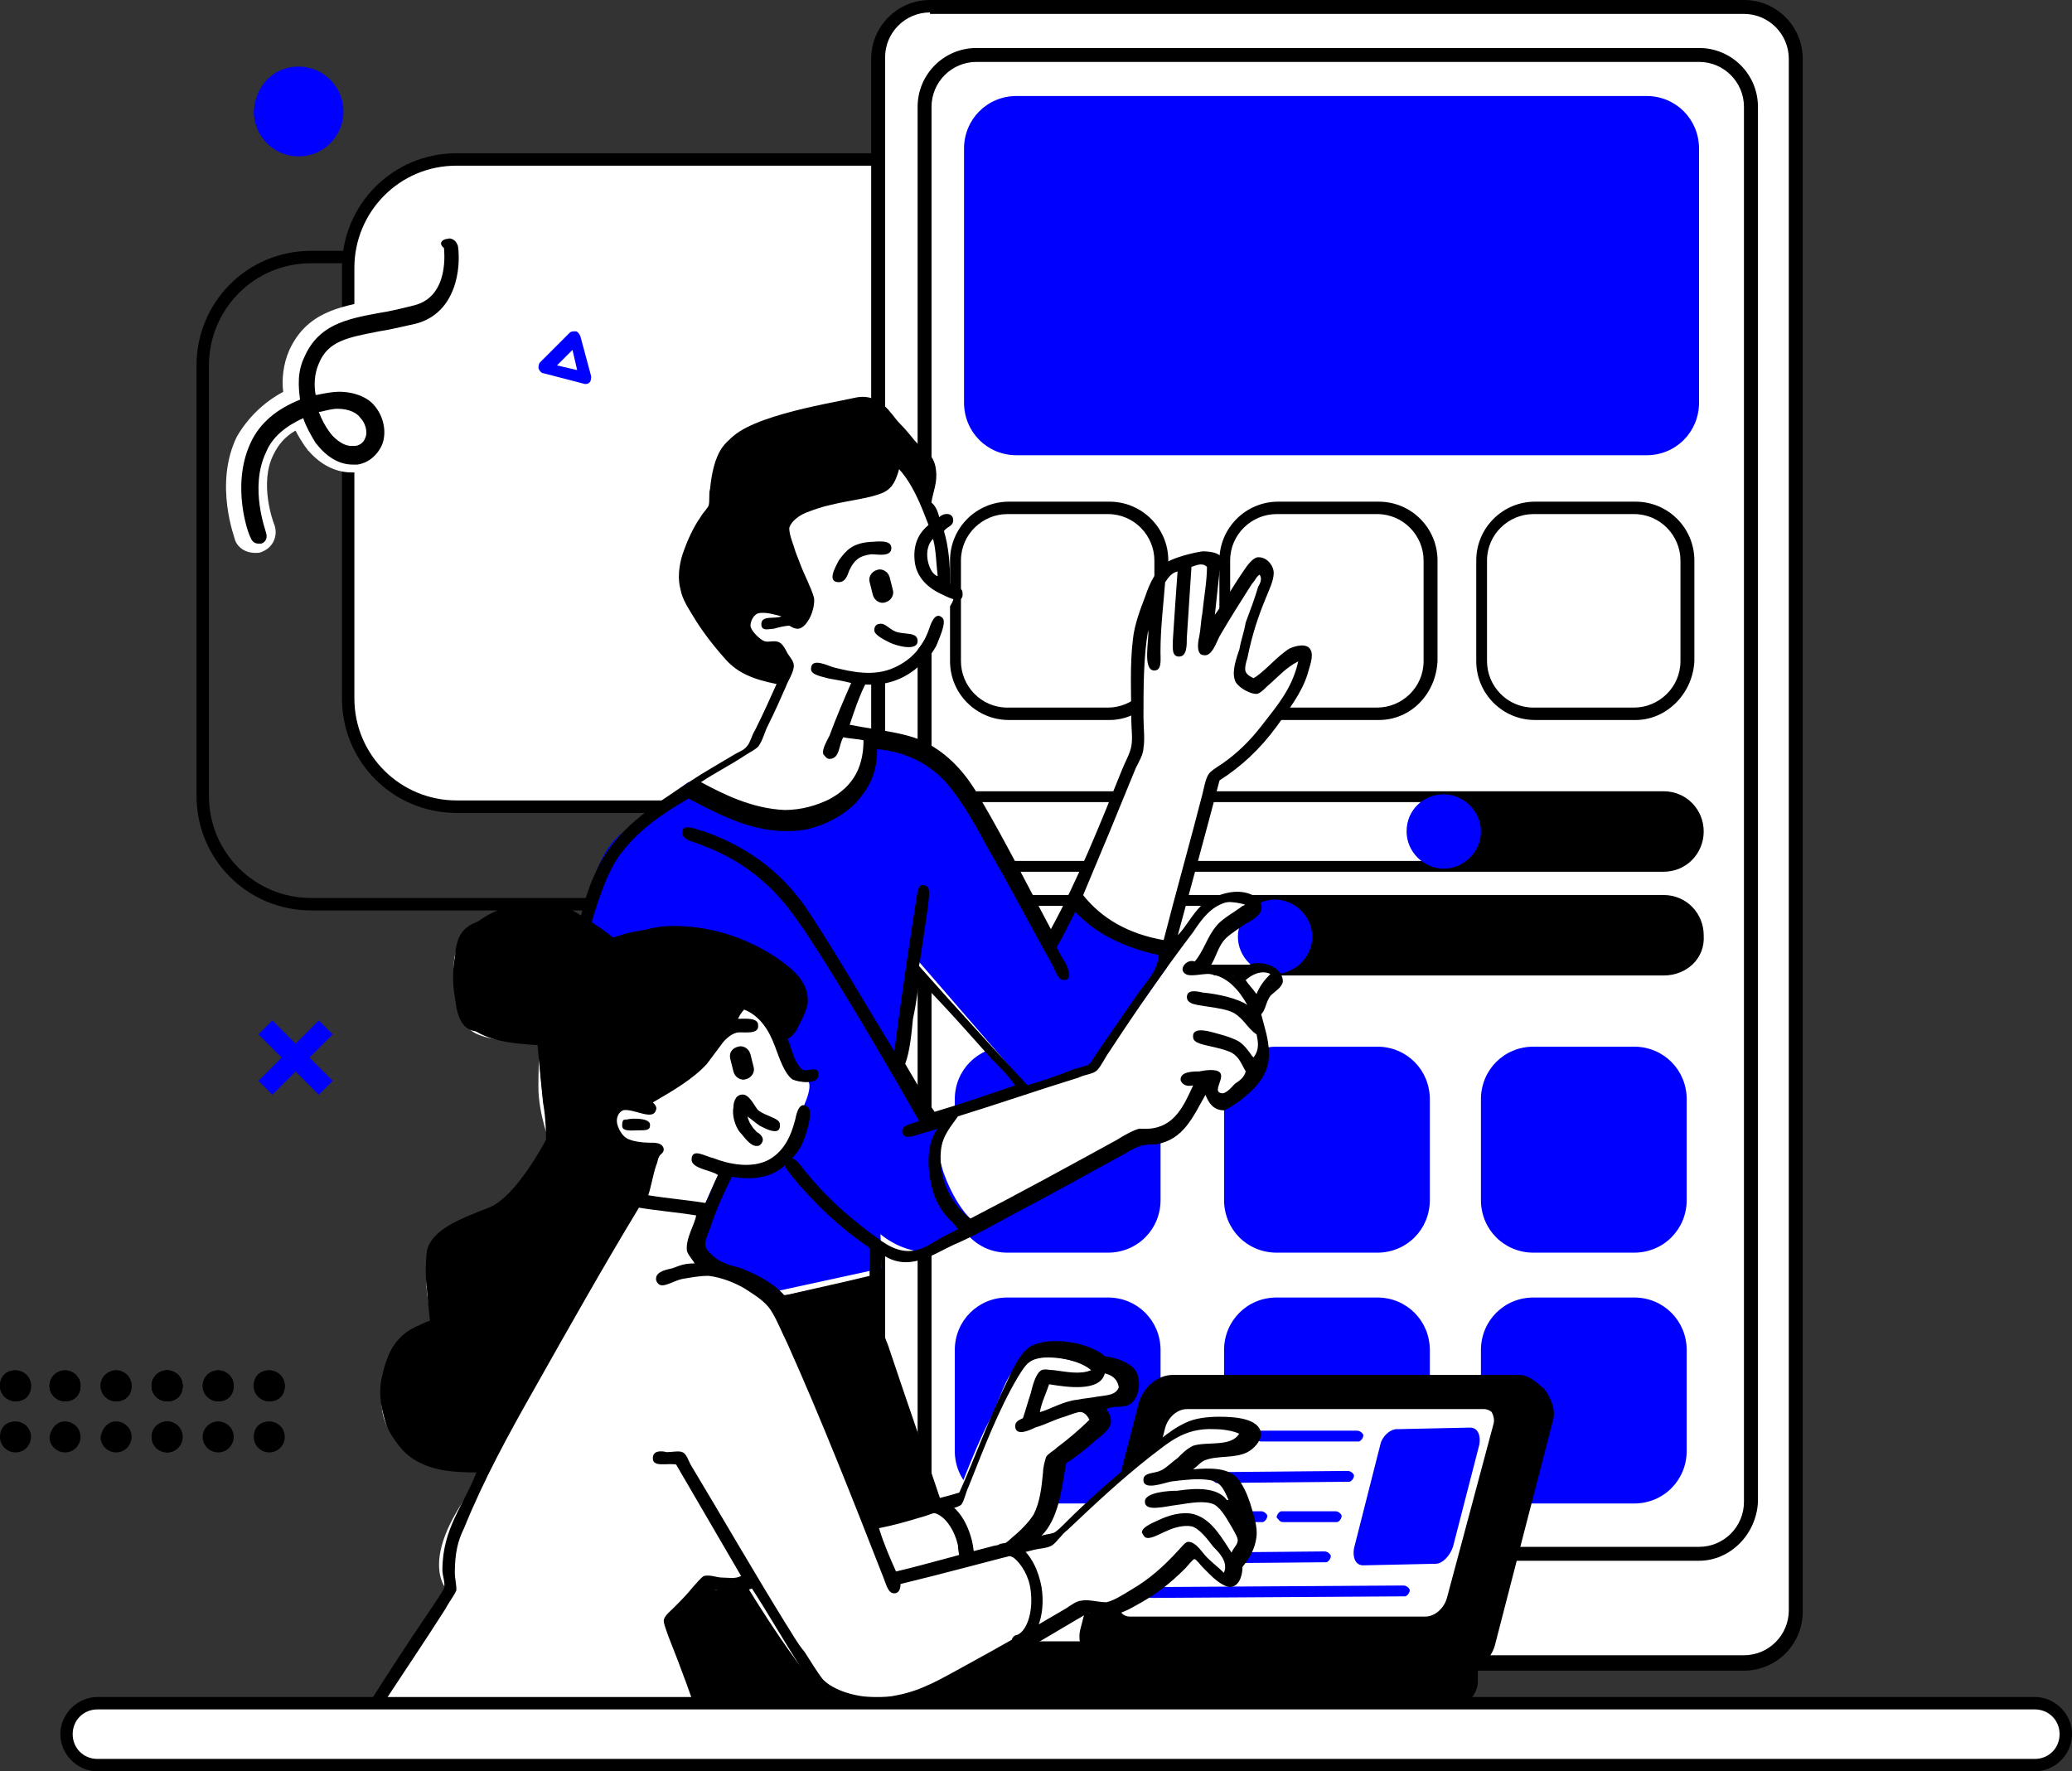 <?xml version="1.0" encoding="UTF-8"?><svg id="Camada_1" xmlns="http://www.w3.org/2000/svg" viewBox="0 0 262 224"><rect x="0" y="0" width="262" height="224" fill="#333333" stroke="none"/><defs><style>.cls-1,.cls-2{fill:#fff;}.cls-2,.cls-3,.cls-4{fill-rule:evenodd;}.cls-5{fill:#ff645a;}.cls-6,.cls-3{fill:blue;}.cls-7{fill:#ba9bc9;}</style></defs><path d="M133.25,115.13H39.33c-8.02,0-14.48-6.46-14.48-14.49V46.21c0-8.03,6.46-14.49,14.48-14.49h93.92c8.02,0,14.48,6.46,14.48,14.49v54.43c0,8.03-6.46,14.49-14.48,14.49ZM39.33,33.29c-7.24,0-12.91,5.87-12.91,12.92v54.43c0,7.25,5.87,12.92,12.91,12.92h93.92c7.24,0,12.91-5.87,12.91-12.92V46.21c0-7.24-5.87-12.92-12.91-12.92H39.33Z"/><path class="cls-4" d="M34.05,173.29c.98,0,1.96,.78,1.96,1.96s-.78,1.96-1.96,1.96c-.98,0-1.96-.78-1.96-1.96s.78-1.96,1.96-1.96Z"/><path class="cls-4" d="M27.59,173.29c.98,0,1.96,.78,1.96,1.96s-.78,1.96-1.96,1.96c-.98,0-1.96-.78-1.96-1.96s.98-1.96,1.96-1.96Z"/><path class="cls-4" d="M21.13,173.29c.98,0,1.96,.78,1.96,1.96s-.78,1.96-1.96,1.96c-.98,0-1.96-.78-1.96-1.96s.98-1.96,1.96-1.96Z"/><path class="cls-4" d="M21.13,173.29c.98,0,1.96,.78,1.96,1.96s-.78,1.96-1.96,1.96c-.98,0-1.96-.78-1.96-1.96s.98-1.96,1.96-1.96Z"/><path class="cls-4" d="M14.68,173.29c.98,0,1.96,.78,1.96,1.96s-.78,1.96-1.96,1.96c-.98,0-1.96-.78-1.96-1.96s.98-1.96,1.96-1.96Z"/><path class="cls-4" d="M8.22,173.29c.98,0,1.96,.78,1.96,1.96s-.78,1.96-1.96,1.96c-.98,0-1.96-.78-1.96-1.96s.98-1.96,1.96-1.96Z"/><path class="cls-4" d="M1.96,173.29c.98,0,1.96,.78,1.96,1.96s-.78,1.96-1.96,1.96c-.98,0-1.96-.78-1.96-1.96s.78-1.96,1.96-1.96Z"/><path class="cls-4" d="M34.05,173.29c.98,0,1.96,.78,1.96,1.96s-.78,1.96-1.96,1.96c-.98,0-1.96-.78-1.96-1.96s.78-1.96,1.96-1.96Z"/><path class="cls-4" d="M27.59,173.29c.98,0,1.96,.78,1.96,1.96s-.78,1.96-1.96,1.96c-.98,0-1.96-.78-1.96-1.96s.98-1.96,1.96-1.96Z"/><path class="cls-4" d="M21.13,173.29c.98,0,1.96,.78,1.96,1.96s-.78,1.96-1.96,1.96c-.98,0-1.96-.78-1.96-1.96s.98-1.96,1.96-1.96Z"/><path class="cls-4" d="M21.13,173.29c.98,0,1.96,.78,1.96,1.96s-.78,1.96-1.96,1.96c-.98,0-1.96-.78-1.96-1.96s.98-1.96,1.96-1.96Z"/><path class="cls-4" d="M14.68,173.29c.98,0,1.96,.78,1.96,1.96s-.78,1.96-1.96,1.96c-.98,0-1.96-.78-1.96-1.96s.98-1.96,1.96-1.96Z"/><path class="cls-4" d="M8.22,173.29c.98,0,1.96,.78,1.96,1.96s-.78,1.96-1.96,1.96c-.98,0-1.96-.78-1.96-1.96s.98-1.96,1.96-1.96Z"/><path class="cls-4" d="M1.96,173.29c.98,0,1.96,.78,1.96,1.96s-.78,1.96-1.96,1.96c-.98,0-1.96-.78-1.96-1.96s.78-1.96,1.96-1.96Z"/><path class="cls-4" d="M34.05,179.75c.98,0,1.96,.78,1.96,1.96,0,.98-.78,1.96-1.96,1.96-.98,0-1.96-.78-1.96-1.96s.78-1.96,1.96-1.96Z"/><path class="cls-4" d="M27.59,179.75c.98,0,1.96,.78,1.96,1.96,0,.98-.78,1.96-1.96,1.96-.98,0-1.96-.78-1.96-1.96s.98-1.96,1.96-1.96Z"/><path class="cls-4" d="M21.13,179.75c.98,0,1.96,.78,1.96,1.96,0,.98-.78,1.96-1.96,1.96-.98,0-1.96-.78-1.96-1.96s.98-1.96,1.96-1.96Z"/><path class="cls-4" d="M21.13,179.75c.98,0,1.96,.78,1.96,1.96,0,.98-.78,1.96-1.96,1.96-.98,0-1.96-.78-1.96-1.96s.98-1.96,1.96-1.96Z"/><path class="cls-4" d="M14.68,179.75c.98,0,1.96,.78,1.96,1.96,0,.98-.78,1.96-1.96,1.96-.98,0-1.96-.78-1.96-1.96,.2-1.17,.98-1.96,1.96-1.96Z"/><path class="cls-4" d="M8.22,179.75c.98,0,1.96,.78,1.96,1.96,0,.98-.78,1.96-1.96,1.96-.98,0-1.96-.78-1.96-1.96,.2-1.17,.98-1.96,1.96-1.96Z"/><path class="cls-4" d="M1.96,179.75c.98,0,1.96,.78,1.96,1.96,0,.98-.78,1.96-1.96,1.96-.98,0-1.96-.78-1.96-1.96s.78-1.96,1.96-1.96Z"/><path class="cls-2" d="M57.72,20.17h93.92c7.63,0,13.7,6.07,13.7,13.71v54.43c0,7.64-6.07,13.71-13.7,13.71H57.72c-7.63,0-13.7-6.07-13.7-13.71V33.87c0-7.64,6.07-13.71,13.7-13.71Z"/><path d="M151.64,102.8H57.72c-8.02,0-14.48-6.46-14.48-14.49V33.87c0-8.03,6.46-14.49,14.48-14.49h93.92c8.02,0,14.48,6.46,14.48,14.49v54.43c0,8.03-6.65,14.49-14.48,14.49ZM57.72,20.95c-7.24,0-12.91,5.87-12.91,12.92v54.43c0,7.24,5.87,12.92,12.91,12.92h93.92c7.24,0,12.91-5.87,12.91-12.92V33.87c0-7.24-5.87-12.92-12.91-12.92H57.72Z"/><path class="cls-2" d="M117.6,.78h102.92c3.72,0,6.65,2.94,6.65,6.66V203.83c0,3.72-2.94,6.66-6.65,6.66H117.6c-3.72,0-6.65-2.94-6.65-6.66V7.44c0-3.72,2.93-6.66,6.65-6.66Z"/><path d="M220.52,211.27H117.6c-4.11,0-7.44-3.33-7.44-7.44V7.44C110.16,3.33,113.49,0,117.6,0h102.92C224.63,0,227.95,3.33,227.95,7.44V203.83c0,4.11-3.33,7.44-7.44,7.44ZM117.6,1.57c-3.13,0-5.68,2.55-5.68,5.68V203.64c0,3.13,2.54,5.68,5.68,5.68h102.92c3.13,0,5.67-2.55,5.67-5.68V7.44c0-3.13-2.54-5.68-5.67-5.68H117.6v-.2Z"/><path class="cls-2" d="M123.47,7.05h91.38c3.72,0,6.65,2.94,6.65,6.66V189.93c0,3.72-2.93,6.66-6.65,6.66H123.47c-3.72,0-6.65-2.94-6.65-6.66V13.51c0-3.52,2.93-6.46,6.65-6.46Z"/><path d="M214.84,197.37H123.47c-4.11,0-7.44-3.33-7.44-7.44V13.51c0-4.11,3.33-7.44,7.44-7.44h91.38c4.11,0,7.44,3.33,7.44,7.44V189.93c-.2,4.11-3.52,7.44-7.44,7.44ZM123.47,7.83c-3.13,0-5.68,2.55-5.68,5.68V189.93c0,3.13,2.54,5.68,5.68,5.68h91.38c3.13,0,5.67-2.55,5.67-5.68V13.51c0-3.13-2.54-5.68-5.67-5.68H123.47Z"/><path class="cls-3" d="M128.55,12.14h79.64c3.72,0,6.65,2.94,6.65,6.66V50.91c0,3.72-2.93,6.66-6.65,6.66h-79.64c-3.72,0-6.65-2.94-6.65-6.66V18.8c0-3.72,2.93-6.66,6.65-6.66Z"/><path d="M206.82,91.05h-12.72c-4.11,0-7.43-3.33-7.43-7.44v-12.73c0-4.11,3.33-7.44,7.43-7.44h12.72c4.11,0,7.43,3.33,7.43,7.44v12.73c-.2,4.11-3.52,7.44-7.43,7.44Zm-12.92-26.04c-3.13,0-5.87,2.55-5.87,5.87v12.73c0,3.13,2.54,5.87,5.87,5.87h12.72c3.13,0,5.87-2.55,5.87-5.87v-12.73c0-3.13-2.54-5.87-5.87-5.87h-12.72Z"/><path d="M174.34,91.05h-12.72c-4.11,0-7.43-3.33-7.43-7.44v-12.73c0-4.11,3.33-7.44,7.43-7.44h12.72c4.11,0,7.43,3.33,7.43,7.44v12.73c-.2,4.11-3.33,7.44-7.43,7.44Zm-12.92-26.04c-3.13,0-5.87,2.55-5.87,5.87v12.73c0,3.13,2.54,5.87,5.87,5.87h12.72c3.13,0,5.87-2.55,5.87-5.87v-12.73c0-3.13-2.54-5.87-5.87-5.87h-12.72Z"/><path d="M140.29,91.05h-12.72c-4.11,0-7.44-3.33-7.44-7.44v-12.73c0-4.11,3.33-7.44,7.44-7.44h12.72c4.11,0,7.44,3.33,7.44,7.44v12.73c-.2,4.11-3.52,7.44-7.44,7.44Zm-12.91-26.04c-3.13,0-5.87,2.55-5.87,5.87v12.73c0,3.13,2.54,5.87,5.87,5.87h12.72c3.13,0,5.87-2.55,5.87-5.87v-12.73c0-3.13-2.54-5.87-5.87-5.87h-12.72Z"/><path class="cls-3" d="M193.91,132.36h12.72c3.72,0,6.65,2.94,6.65,6.66v12.73c0,3.72-2.94,6.66-6.65,6.66h-12.72c-3.72,0-6.65-2.94-6.65-6.66v-12.73c0-3.72,2.93-6.66,6.65-6.66Z"/><path class="cls-3" d="M161.43,132.36h12.72c3.72,0,6.65,2.94,6.65,6.66v12.73c0,3.72-2.93,6.66-6.65,6.66h-12.72c-3.72,0-6.65-2.94-6.65-6.66v-12.73c0-3.72,2.93-6.66,6.65-6.66Z"/><path class="cls-3" d="M127.38,132.36h12.72c3.72,0,6.65,2.94,6.65,6.66v12.73c0,3.72-2.94,6.66-6.65,6.66h-12.72c-3.72,0-6.65-2.94-6.65-6.66v-12.73c0-3.72,2.94-6.66,6.65-6.66Z"/><path class="cls-3" d="M193.91,164.08h12.72c3.72,0,6.65,2.94,6.65,6.66v12.73c0,3.72-2.94,6.66-6.65,6.66h-12.72c-3.72,0-6.65-2.94-6.65-6.66v-12.73c0-3.72,2.93-6.66,6.65-6.66Z"/><path class="cls-3" d="M161.43,164.08h12.72c3.72,0,6.65,2.94,6.65,6.66v12.73c0,3.72-2.93,6.66-6.65,6.66h-12.72c-3.72,0-6.65-2.94-6.65-6.66v-12.73c0-3.72,2.93-6.66,6.65-6.66Z"/><path class="cls-3" d="M127.38,164.08h12.72c3.72,0,6.65,2.94,6.65,6.66v12.73c0,3.72-2.94,6.66-6.65,6.66h-12.72c-3.72,0-6.65-2.94-6.65-6.66v-12.73c0-3.72,2.94-6.66,6.65-6.66Z"/><path d="M210.34,123.36H123.66c-2.94,0-5.09-2.35-5.09-5.09,0-2.94,2.35-5.09,5.09-5.09h86.68c2.94,0,5.09,2.35,5.09,5.09,.2,2.94-2.15,5.09-5.09,5.09Zm-86.68-8.81c-1.96,0-3.72,1.57-3.72,3.72,0,1.96,1.57,3.72,3.72,3.72h86.68c1.96,0,3.72-1.57,3.72-3.72,0-1.96-1.57-3.72-3.72-3.72H123.66Z"/><path class="cls-4" d="M165.54,113.96h45c2.35,0,4.3,1.96,4.3,4.31s-1.96,4.31-4.3,4.31h-45c-2.35,0-4.3-1.96-4.3-4.31-.2-2.35,1.76-4.31,4.3-4.31Z"/><path class="cls-3" d="M161.23,113.76c2.54,0,4.7,2.15,4.7,4.7s-2.15,4.7-4.7,4.7-4.7-2.15-4.7-4.7,2.15-4.7,4.7-4.7Z"/><path d="M210.34,110.24H123.66c-2.94,0-5.09-2.35-5.09-5.09s2.35-5.09,5.09-5.09h86.68c2.94,0,5.09,2.35,5.09,5.09s-2.15,5.09-5.09,5.09Zm-86.68-8.81c-1.96,0-3.72,1.57-3.72,3.72,0,1.96,1.57,3.72,3.72,3.72h86.68c1.96,0,3.72-1.57,3.72-3.72,0-1.96-1.57-3.72-3.72-3.72H123.66Z"/><path class="cls-4" d="M184.91,100.64h25.63c2.35,0,4.3,1.96,4.3,4.31s-1.96,4.31-4.3,4.31h-25.63c-2.35,0-4.3-1.96-4.3-4.31-.2-2.35,1.76-4.31,4.3-4.31Z"/><path class="cls-3" d="M182.56,100.45c2.54,0,4.7,2.15,4.7,4.7s-2.15,4.7-4.7,4.7-4.7-2.15-4.7-4.7c0-2.74,2.15-4.7,4.7-4.7Z"/><path class="cls-2" d="M157.32,95.36c1.96-1.57,5.09-5.87,5.68-7.24,.78-1.37,1.96-3.52,1.57-5.09-.59-1.57-5.09,3.13-5.67,3.52-.39,.39-2.35-1.17-2.35-1.17,0,0,2.74-9.99,3.33-11.55,.59-1.57-.2-2.94-.98-2.94-.78-.2-6.07,10.18-6.07,10.18,0,0,.78-9.2,.98-10.18,0-.98-3.72-.59-6.26,1.17-2.54,1.76-3.72,7.44-3.72,11.36s-.19,10.57-.19,10.57l-10.76,24.67s-7.24-12.53-11.94-19.58c-4.7-7.05-14.67-7.05-14.67-7.05l1.96-5.87s1.76-.2,4.3-.78c2.54-.78,5.87-6.85,5.87-6.85,0,0,1.96-1.76,2.15-2.74,.19-.98-1.37-1.17-1.37-1.17,0,0,.59-.59,0-4.11-.59-3.52-2.35-7.83-2.35-7.83,0,0,.59-4.5,.2-5.29-.39-.78-2.35-2.55-5.28-5.29-2.93-2.55-13.31,.59-17.61,1.96-4.11,1.57-4.11,9.59-4.11,9.59,0,0-3.13,3.33-3.52,7.83-.59,4.5,2.74,8.81,6.07,11.16,3.33,2.35,5.48,2.35,5.48,2.35l1.37,.78-4.3,8.22s-10.76,7.25-16.04,11.36c-5.28,4.11-5.28,13.9-5.28,13.9,0,0-1.96,88.5-2.15,99.08v.98l54.79-1.37-15.85-51.1v-9.4s1.76,.78,2.54,.98c.78,.19,4.11-.39,6.85-1.57,2.74-1.18,23.48-12.92,23.48-12.92,0,0,0,.2,3.13-.78,3.13-.98,4.7-5.68,4.7-5.68l1.76,.19s0,.98,1.17,1.57c1.17,.59,2.54,0,4.7-3.72,2.15-3.72,0-7.44,0-7.44,0,0,1.96-3.33,2.35-4.11,.39-.78-.2-.78-1.57-1.18-1.17-.39-4.11,1.57-4.11,1.57,0,0-.2,.19-.98-.39-.78-.59-2.74-1.37-2.74-1.37,0,0,1.57-2.94,2.15-3.92,.59-.98,4.31-2.94,4.31-3.52,.19-.59-2.15-1.37-4.5-.98-2.35,.39-7.24,8.61-7.24,8.61l6.85-24.28c.39-.39,1.96-1.57,3.91-3.13Zm-39.72,45.82l-3.91-6.66,2.15-11.94,13.11,14.69-11.35,3.92Z"/><path class="cls-4" d="M98.42,76.56s2.54,3.33,3.13,2.15c.59-1.17,1.56-2.35,.78-4.11-.78-1.76-4.7-8.03-2.15-9.79,2.54-1.76,5.48-2.15,8.22-2.74,2.54-.59,4.11,.2,4.7-1.57,.59-1.76-.19-3.33,.78-2.15,.78,.98,2.54,3.52,2.54,3.52,0,0,2.35-2.35,.59-4.5-1.76-2.15-2.35-2.94-3.33-3.92-.98-.98-2.35-3.92-5.67-3.13-3.52,.78-14.87,2.55-16.24,6.07-1.17,3.52-1.17,6.85-1.17,6.85,0,0-5.48,5.29-3.52,9.79,1.96,4.5,5.67,9.79,7.83,10.77,2.15,.98,4.7,1.57,4.7,1.57l-.39-2.15-.98-1.17s-3.13-.39-3.91-2.35c-.78-2.15-.39-3.13,.78-3.13,.78-.2,3.33,0,3.33,0Z"/><path class="cls-4" d="M95.29,164.67l14.68-3.13,.39,4.7,17.61,52.67-55.96-3.13,23.28-51.1Z"/><path class="cls-3" d="M113.88,134.52l3.91,6.27,3.33-.39s-3.72,2.54-1.76,8.03c1.96,5.29,4.5,6.66,4.5,6.66,0,0-5.09,3.52-7.83,3.13-2.74-.39-4.7-2.15-4.7-2.15l.2,4.31-36,7.83s-3.91-42.88-1.57-53.26c2.54-10.38,5.28-9.4,7.24-11.36s5.87-4.7,5.87-4.7c0,0,5.48,3.53,10.37,4.31,5.09,.78,11.15-1.76,12.13-4.9,.98-3.13,1.57-5.09,1.57-5.09,0,0,6.26-.78,10.17,5.48,3.72,6.27,12.13,20.56,12.13,20.56l2.93-5.68s2.74,2.74,6.26,4.5,5.48,1.76,5.48,1.76l-.59,2.55-9,12.73-8.61,2.35-13.89-16.05-2.15,13.12Z"/><path class="cls-4" d="M118.77,65.4c.59-.59,1.76-.59,1.76,.39,0,.78-.78,.78-1.17,1.37,.59,1.96,.78,4.11,.78,6.66,.59,.39,1.57,.39,1.57,1.17,.19,1.57-1.76,.59-2.54,.2-1.76-.78-3.33-2.15-3.52-4.31-.2-2.15,.59-3.52,1.76-4.5-.98-2.55-1.96-5.09-3.72-7.05-.39,1.37-.78,2.35-1.96,2.94-1.76,.78-4.31,.98-6.65,1.57-.98,.2-2.15,.59-3.13,.98-.98,.39-1.96,1.17-2.15,1.96,0,.78,.39,1.76,.59,2.35,.2,.78,.59,1.57,.78,2.15,.59,1.57,1.37,2.94,1.76,4.31,.19,1.37-.78,3.72-1.96,3.92-.59,0-.78-.2-1.17-.39-.39,0-1.37,.2-1.96,.39-.59,0-1.57,.39-1.57-.59,0-1.17,1.76-.59,2.54-.98-.78-.2-1.96-.59-2.93-.39-.59,.2-.98,.98-.98,1.57s1.17,1.76,1.76,1.96c.59,.2,1.37-.2,1.96,.2,.39,.2,.78,.98,.98,1.37,.39,.59,.78,.98,.78,1.57,0,.78-.78,1.96-.98,2.55-.78,1.76-1.37,3.13-2.35,5.09-.39,.78-.59,1.76-1.17,2.55-.39,.39-1.17,.78-1.76,1.17-1.76,1.17-3.72,2.15-5.48,3.33,2.93,1.57,6.46,3.33,10.57,3.52,2.15,0,4.11-.59,5.67-1.37,2.54-1.37,4.31-3.52,4.31-7.44-.78-.2-1.76-.2-2.54-.39-.59,.78-.39,2.74-1.76,2.74-.39,0-.59-.39-.78-.59-.2-.59,.39-1.57,.78-2.35,.78-2.15,1.96-4.9,2.74-6.66-.78-.2-1.76-.39-2.93-.59-.59-.2-2.15-.39-2.15-1.17,0-1.57,2.15-.39,2.93-.2,2.35,.59,5.09,1.17,7.63,0,2.15-.98,3.52-2.55,4.31-4.7,.2-.59,.78-2.55,1.76-1.57,.59,.59-.59,2.94-.78,3.52-.78,1.37-1.37,1.96-2.15,2.55-1.56,1.37-3.72,2.55-6.85,2.35-.78,1.57-1.37,3.33-1.96,5.09,3.91,.78,7.63,.98,10.18,2.55,2.74,1.57,4.7,3.92,6.26,6.66,3.13,5.29,6.07,11.16,9,16.64,3.33-6.07,6.26-13.32,9-20.17,.39-.98,.98-1.96,1.17-2.94,.2-.98,0-2.35,0-3.33,0-3.13-.2-6.85,.2-10.18,.2-1.96,.98-3.92,1.57-5.48,.59-1.76,1.37-3.33,2.74-4.31,.98-.59,3.13-1.17,4.5-1.37,.98,0,2.15,.2,2.35,.78,.2,.39,0,1.17-.2,1.76-.2,1.76-.39,3.72-.59,5.48,1.17-1.57,2.35-3.72,3.72-5.68,.39-.59,.98-1.37,1.57-1.57,1.17-.2,2.15,.98,2.15,1.96s-.59,2.15-.98,3.13c-.98,2.35-1.76,4.7-2.35,7.64-.2,.59-.39,1.37-.2,1.76,.2,.39,.59,.59,.98,.78,1.37-.78,2.93-2.74,4.5-3.72,.78-.39,2.35-.78,2.74,.2,.39,.78-.2,2.15-.39,2.94-.78,2.55-2.54,4.7-3.91,6.66-2.15,2.94-4.5,5.09-7.24,6.85-1.76,6.66-3.52,13.12-5.28,19.58,.98-.98,1.76-2.55,2.93-3.72,1.57-1.37,4.7-2.54,6.85-1.17,.39,.19,.98,.98,.78,1.57,0,.78-1.37,1.57-2.15,1.96-.78,.59-1.76,1.18-2.35,1.76-.98,.98-1.17,2.35-1.96,3.53,1.17,.2,1.96,.59,2.93,1.18,.98-.59,1.76-1.76,3.33-1.57,1.17,0,2.93,.78,2.93,2.35-.2,.78-.98,1.18-1.57,1.76-.59,.78-.59,1.76-1.17,2.35,.39,1.57,.98,3.13,.98,5.09,0,2.74-1.96,4.5-3.72,5.87-.59,.39-1.37,.98-1.96,1.18-1.37,0-1.96-.98-2.35-1.96-1.57,2.74-2.74,5.68-6.26,6.26-.59,0-1.17,0-1.96,.2-.59,.2-1.37,.59-1.96,.98-4.7,2.55-9.2,5.09-13.7,7.44-2.54,1.37-5.28,2.94-8.02,4.11-2.54,1.17-5.67,3.52-9,1.17-.2,2.15,0,4.31-.2,6.46,0,.78-.19,1.37,0,2.15,.2,.98,.59,1.96,.98,2.94,2.35,7.05,4.7,13.71,7.04,20.75-.59,0-1.17,.59-1.57,.59-2.35-7.05-4.7-13.9-7.04-20.95-.39-.98-.78-1.96-.98-2.94-.2-1.57,.2-3.13,.2-4.5-3.13,.59-6.65,1.37-9.98,2.15-.78,.2-2.94,.98-2.94-.2s1.76-1.18,2.74-1.37c3.33-.78,7.04-1.57,10.18-2.35v-3.53c-3.72-2.54-6.85-5.48-9.78-9.01-.39-.59-.98-1.18-.98-1.57s.39-.78,.78-.78c.59,0,1.17,.78,1.76,1.57,2.54,3.13,4.89,5.29,8.22,7.83,1.37,.98,2.93,2.35,4.89,2.35,1.37,0,2.35-.59,3.33-1.18,.98-.59,1.76-.98,2.94-1.57-.2-.39-.59-.78-.98-1.17-1.17-1.18-1.96-2.55-2.35-4.31-.59-2.54-.59-5.48,.78-7.24-.59,.2-1.17,.39-1.96,.59-.78,.2-2.35,.98-2.54-.2,0-.98,1.37-.98,2.15-1.37-3.91-6.85-8.02-13.9-12.33-20.75-2.15-3.33-4.3-6.85-7.24-9.4-2.15-1.96-4.7-3.52-7.83-4.7-.78-.39-2.54-.59-2.54-1.57,0-1.37,1.76-.39,2.74-.2,6.07,2.15,10.37,5.68,13.5,10.57,3.72,5.68,7.04,11.55,10.57,17.23,.78-6.07,1.76-12.73,2.74-18.99,.19-.98,.19-2.35,1.17-1.96,.78,.2,.39,1.57,.39,2.35-.39,2.54-.78,5.48-1.17,7.83,4.5,5.09,9,9.99,13.7,15.08,1.96-.59,3.72-1.18,5.67-1.96,.59-.2,1.37-.39,1.96-.59,.39-.2,.78-.98,1.17-1.57,1.76-2.55,3.52-5.09,5.28-7.64,1.17-1.57,2.35-2.74,2.54-4.7-4.5-.98-8.02-2.74-10.57-5.48-.78,1.57-1.57,3.13-2.35,4.5,.2,.39,.59,1.18,.98,1.76,.39,.59,1.17,2.55-.2,2.35-.59,0-.98-1.18-1.37-1.96-2.74-4.89-5.48-10.18-8.22-14.88-1.56-2.94-3.13-5.68-5.09-8.03-2.15-2.35-4.89-3.92-8.81-4.31,0,3.33-1.17,5.09-2.74,6.85-1.57,1.57-3.72,2.74-6.26,3.33-6.07,.98-10.96-1.96-14.87-3.92-3.33,1.96-6.26,3.92-8.61,7.05-1.57,2.15-2.54,5.09-3.52,8.22-.2,1.18-.39,2.74-1.17,2.74s-.98-.78-.59-1.96c.59-2.35,1.17-4.7,2.15-6.66,2.35-5.48,7.24-8.42,11.94-11.55,1.76-1.17,3.52-2.15,5.48-3.33,.59-.39,1.37-.59,1.76-1.17,.39-.39,.59-1.37,.98-1.96,.98-1.96,1.96-4.11,2.74-5.87-2.94-.59-4.89-1.37-6.46-3.13-1.57-1.76-2.93-3.52-4.11-5.48-.59-.98-1.37-2.15-1.57-3.33-.39-1.37-.2-2.94,.2-4.31,.59-1.76,1.37-3.52,2.35-4.9,.2-.39,.78-.98,.98-1.37,.2-.59,0-1.57,.2-2.15,.2-1.96,.59-3.92,1.57-5.29,1.57-2.15,4.5-2.74,7.24-3.52,2.94-.78,5.87-1.76,9.2-1.96,2.74-.2,4.3,.78,5.67,2.35,.59,.78,1.17,1.57,1.96,2.15,1.17,1.17,2.74,1.76,2.93,3.92,.2,1.57-.39,2.74-.59,4.11,.2,0,.78,.78,.98,1.76Zm-3.72-8.81c-.59-.39-.98-.98-1.57-1.37-1.76-1.96-2.54-3.72-5.87-3.52-3.13,.2-5.48,.98-8.22,1.76-2.35,.59-5.28,1.17-6.85,3.13-.78,1.17-.98,3.13-1.17,4.9,0,.59,0,1.37-.2,1.96-.2,.59-.78,1.17-1.17,1.76-.39,.59-.78,1.17-1.17,1.76-.59,1.17-1.37,2.74-1.57,4.31-.2,2.15,.78,3.13,1.57,4.31,.59,.78,.98,1.57,1.57,2.35,.98,1.37,2.15,3.33,3.72,4.31,1.17,.78,2.35,.98,3.91,1.37,0-.2-.2-.59-.39-.78-.59,0-1.37,0-1.76-.2-1.37-.59-2.74-1.96-2.74-3.33,0-1.96,1.57-3.72,3.91-3.33,0-.59,.2-.98,.78-.98,.78,0,.98,.78,1.57,1.37,.59,.59,.98,1.17,1.57,1.37,1.17-1.17,.39-2.55-.2-3.72-.59-1.76-1.17-2.74-1.76-4.5-.39-1.17-.78-2.55-.2-3.72,.98-1.96,3.33-2.55,5.67-3.33,1.17-.39,2.35-.59,3.52-.78,.98-.2,2.93-.39,3.52-.98,.78-.59,.59-2.94,1.96-3.33,1.76-.39,2.35,2.35,3.33,2.74,.2-1.96-.78-2.55-1.76-3.52Zm2.93,15.86c.2,.2,.39,.39,.59,.39-.2-1.57-.2-3.33-.59-4.7-1.17,1.17-.78,3.33,0,4.31Zm32.68-.78c-.2,2.94-.39,6.07-.59,9.01,0,.98,0,2.35-.98,2.35s-.78-1.17-.78-2.15c.19-2.94,.39-5.87,.59-8.62-.78,.2-1.17,.78-1.57,1.37-.19,2.55-.59,5.68-.59,8.81,0,.98,.2,2.35-.78,2.35-1.57,0-.59-4.11-.78-5.09-.59,3.33-.59,7.24-.59,10.97,0,1.37,.2,2.74,0,3.92,0,.78-.59,1.76-.98,2.55-2.15,5.29-4.5,10.97-6.65,16.06,2.35,2.94,5.67,4.89,10.18,5.68,1.56-6.07,3.33-12.34,4.89-18.4,.2-.78,.39-1.96,.78-2.55,.2-.39,1.17-.98,1.76-1.37,1.96-1.37,3.52-2.94,4.89-4.7,1.96-2.55,3.91-4.7,4.7-8.22-1.57,.78-2.54,1.96-3.91,3.13-.39,.39-.98,.98-1.37,.98-.98,0-2.54-.98-2.74-1.76-.39-1.17,.2-2.74,.59-3.92,.2-1.17,.59-2.15,.78-3.33,.59-1.57,1.17-3.13,1.57-4.5,.2-.39,.59-.98,.2-1.57-.39,.2-.59,.78-.98,1.17-1.37,2.15-2.74,4.31-4.11,6.66-.39,.78-.98,2.55-1.96,2.35-.98,0-.78-1.57-.59-2.35,.2-.98,.2-1.96,.39-2.94,.2-1.96,.59-4.11,.59-5.87-.59-.59-1.37-.2-1.96,0Zm8.22,59.13c-1.17-.78-1.57-1.96-2.93-2.74-.78-.39-1.96-.59-3.33-.78-.98-.2-2.54-.2-2.54-1.18s1.17-.78,1.96-.59c2.15,.2,4.5,.78,5.68,1.57-.98-1.76-2.54-3.72-4.89-3.92-.98,0-2.35,.39-2.93,0-.98-.59,.2-1.96,1.17-1.57,1.17-1.37,1.57-3.13,2.74-4.5,.78-.98,2.35-1.76,3.33-2.55,.2,0,.39-.19,.39-.39-.59-.2-.98-.39-1.57-.2-2.54,.2-3.91,2.15-5.09,3.92-3.72,4.89-7.24,9.99-10.57,15.08-.59,.78-1.17,2.15-1.76,2.54-.59,.39-1.37,.39-2.15,.78-5.09,1.57-10.17,3.33-15.26,4.9-.78,1.18-1.96,2.35-2.15,4.31-.39,3.92,1.57,7.05,3.72,8.62,6.07-3.13,12.52-6.66,18.59-9.99,.59-.39,1.96-1.18,2.74-1.37h1.17c3.33-.2,4.5-2.94,5.67-5.48-.98,.2-1.37-.2-1.57-.59-.2-1.17,1.57-1.18,2.35-1.18,.98-.2,2.54-.39,2.74,.39,.2,.78-.98,2.15,0,2.35,.59,.2,1.37-.78,1.76-1.18,.59-.39,1.17-.78,1.37-1.57-.59-.98-.78-1.76-1.76-2.35-.78-.39-1.76-.59-2.54-.78-.78-.2-2.35-.39-2.35-1.18-.2-1.57,2.54-.59,3.33-.39,.78,.2,1.96,.59,2.54,.98,.59,.39,1.17,1.18,1.57,1.76l.19,.2c.78-.98,.59-1.96,.39-2.94Zm-1.37-6.85c.39,.59,.98,1.18,1.37,1.76,.39-.98,.98-1.76,1.76-2.54-1.17-.59-2.54,.2-3.13,.78Zm-41.29,0c-.2,1.57-.39,3.13-.78,4.9-.19,1.96-.39,4.11-.98,5.68,1.17,1.96,2.35,4.11,3.72,6.07,3.33-.98,6.65-2.15,10.17-3.33-.78-1.18-1.96-2.35-2.94-3.33-3.13-3.52-6.06-6.85-9.2-9.99q0-.2,0,0Z"/><path class="cls-4" d="M109.97,68.53c.78,0,2.74-.39,2.74,.78s-1.76,.78-2.54,.78c-1.57,.2-2.15,.78-2.74,1.96-.2,.39-.39,1.57-1.37,1.57-1.57,0-.39-1.96,0-2.74,.98-1.37,1.76-2.15,3.91-2.35Z"/><path class="cls-4" d="M111.14,78.91c.78-.2,1.17,.59,2.15,.98,1.17,.39,2.74,0,2.74,1.17,0,1.37-2.74,.59-3.52,.2-.78-.39-1.96-.98-1.96-1.57s.39-.78,.59-.78Z"/><path class="cls-4" d="M130.32,222.82c-.59,0-1.17-.2-1.76-.2-1.37-4.11-2.74-8.22-4.31-12.33,.39-.2,1.17-.2,1.57-.59,1.37,4.31,2.93,8.81,4.5,13.12Z"/><path class="cls-4" d="M110.94,72.06c.59-.2,1.37,.2,1.57,.98l.39,1.57c.19,.59-.2,1.37-.98,1.57-.59,.2-1.37-.2-1.56-.98l-.39-1.57c-.2-.59,.19-1.37,.98-1.57Z"/><path class="cls-4" d="M192.15,174.46h-44.02c-1.57,0-3.13,1.37-3.52,2.94l-7.43,28.78c-.2,.78,0,1.57,.19,2.15,.59,1.37,2.54,2.54,3.91,2.54h43.24c1.57,0,3.13-1.37,3.52-2.94l7.44-28.78c.39-1.76-1.76-4.7-3.33-4.7Z"/><path d="M184.51,211.66h-43.05c-1.37,0-3.72-1.37-4.5-2.94-.39-.59-.59-1.57-.39-2.54l7.43-28.78c.59-1.96,2.35-3.53,4.31-3.53h43.83c1.37,0,2.54,1.37,3.13,1.76,.98,1.37,1.37,2.74,1.17,3.72l-7.43,28.78c-.59,1.96-2.54,3.52-4.5,3.52Zm-36.39-36.42c-1.17,0-2.35,.98-2.74,2.35l-7.44,28.78c-.19,.59,0,.98,.2,1.37,.59,1.18,2.35,2.15,3.13,2.15h43.24c1.17,0,2.35-.98,2.74-2.35l7.43-28.78c.2-.59-.2-1.57-.78-2.35-.59-.78-1.37-1.18-1.57-1.18h-44.22Z"/><path class="cls-2" d="M187.45,177.4h-37.37c-1.57,0-3.13,1.37-3.52,2.94l-5.68,21.93c-.39,1.57,.39,2.94,1.96,2.94h37.37c1.57,0,3.13-1.37,3.52-2.94l5.67-21.93c.59-1.76-.39-2.94-1.96-2.94Z"/><path d="M180.41,205.99h-37.37c-.98,0-1.76-.39-2.35-.98-.59-.78-.78-1.76-.59-2.94l5.67-21.93c.59-1.96,2.35-3.52,4.31-3.52h37.37c.98,0,1.76,.39,2.35,.98,.59,.78,.78,1.76,.59,2.94l-5.67,21.93c-.59,1.96-2.35,3.52-4.3,3.52Zm-30.33-27.8c-1.17,0-2.35,.98-2.74,2.35l-5.67,21.93c-.2,.59,0,1.17,.2,1.57,.19,.2,.59,.39,.98,.39h37.37c1.17,0,2.35-.98,2.74-2.35l5.87-21.93c.2-.59,0-1.18-.2-1.57-.19-.2-.59-.39-.98-.39h-37.57Z"/><path class="cls-4" d="M117.99,208.14h66.72c.59,0,1.17,.59,1.17,1.18v3.13c0,1.57-1.17,2.74-2.74,2.74h-63.4c-1.57,0-2.74-1.17-2.74-2.74v-3.13c0-.59,.39-1.18,.98-1.18Z"/><path d="M183.15,216.17h-63.4c-1.96,0-3.52-1.57-3.52-3.52v-3.13c0-.98,.78-1.96,1.96-1.96h66.72c.98,0,1.96,.78,1.96,1.96v3.13c0,1.76-1.76,3.52-3.72,3.52Zm-65.16-7.05c-.2,0-.2,.2-.2,.2v3.13c0,.98,.78,1.96,1.96,1.96h63.59c.98,0,1.96-.78,1.96-1.96v-3.13c0-.2-.2-.2-.2-.2H117.99Z"/><path class="cls-3" d="M176.69,180.73l9.2-.2c.98,0,1.37,.98,1.17,2.15l-3.33,12.92c-.39,1.18-1.37,2.15-2.15,2.15l-9.2,.2c-.98,0-1.37-.98-1.17-2.15l3.33-13.12c.2-.98,1.17-1.96,2.15-1.96Z"/><path class="cls-6" d="M146.36,197.76c-.39,0-.59-.39-.78-.59,0-.39,.39-.78,.59-.78l21.33-.2c.39,0,.78,.39,.78,.59,0,.39-.39,.78-.59,.78l-21.33,.19Z"/><path class="cls-5" d="M147.73,192.67c-.39,0-.59-.39-.78-.59,0-.39,.39-.78,.59-.78h6.85c.39,0,.78,.39,.78,.59,0,.39-.39,.78-.59,.78h-6.85Z"/><path class="cls-6" d="M162.21,192.48c-.39,0-.59-.39-.78-.59,0-.39,.39-.78,.59-.78h6.85c.39,0,.78,.39,.78,.59,0,.39-.39,.78-.59,.78h-6.85Z"/><path class="cls-6" d="M156.73,192.48c-.39,0-.59-.39-.78-.59,0-.39,.39-.78,.59-.78h2.93c.39,0,.78,.39,.78,.59,0,.39-.39,.78-.59,.78h-2.93Z"/><path class="cls-6" d="M149.1,187.58c-.39,0-.59-.39-.78-.59,0-.39,.39-.78,.59-.78l21.52-.2c.39,0,.78,.39,.78,.59,0,.39-.39,.78-.59,.78l-21.52,.2Z"/><path class="cls-5" d="M150.47,182.29c-.39,0-.59-.39-.78-.59,0-.39,.39-.78,.59-.78h4.5c.39,0,.78,.39,.78,.59,0,.39-.39,.78-.59,.78h-4.5Z"/><path class="cls-6" d="M159.47,182.29c-.39,0-.59-.39-.78-.59,0-.39,.39-.78,.59-.78h12.33c.39,0,.78,.39,.78,.59,0,.39-.39,.78-.59,.78h-12.33Z"/><path class="cls-6" d="M145.58,202.07c-.39,0-.59-.39-.78-.59,0-.39,.39-.78,.59-.78l32.09-.2c.39,0,.78,.39,.78,.59,0,.39-.39,.78-.59,.78l-32.09,.2Z"/><path class="cls-2" d="M157.12,181.9c.39-.98-1.76-1.17-3.52-1.37-1.96-.2-4.7,.39-8.22,3.13-3.52,2.55-12.72,11.36-12.72,11.36l-7.43,1.96,1.57-.39s2.74-1.37,4.31-3.52c1.56-2.15,2.35-7.64,2.35-7.64,0,0,4.11-3.92,4.89-4.7,.59-.98-1.37-2.54-1.37-2.54,0,0,4.11-.59,4.89-.78,.78-.19,.39-1.17,.39-2.54-.2-1.37-3.13-1.37-3.13-1.37,0,0-3.13-1.96-7.43-1.96s-4.7,4.5-6.65,8.22-4.5,10.77-4.5,10.77l-10.57,2.35c-2.54-6.66-6.26-16.06-8.81-21.93-5.09-11.75-11.15-9.4-11.15-9.4,0,0-1.37-1.17-2.35-2.74-1.17-1.57,3.13-10.18,3.13-10.18,0,0,1.57,.39,4.89-.2,3.33-.59,5.28-7.24,5.28-7.24,0,0,1.57-2.74,1.37-4.11-.2-.98-.39-.39-2.35-1.18-1.76-.98-1.57-5.09-1.57-5.09,0,0,2.35-2.54,2.54-4.7,.2-1.96-8.02-5.68-12.91-7.05-4.89-1.37-10.57,1.37-10.57,1.37,0,0-4.5-2.94-7.04-5.09-2.54-2.15-6.26-.39-10.57,1.96-4.3,2.35-2.15,10.77-.59,12.73,1.57,1.96,9,1.76,9,1.76,0,0-.2,2.15-.2,5.68s1.57,7.44,1.57,7.44c0,0-2.94,5.09-4.89,7.44-1.76,2.35-6.85,2.94-9.59,5.48-2.74,2.55-.2,10.18-.2,10.18,0,0-5.09,1.76-6.07,5.29-.98,3.52-1.37,6.85,2.54,9.99,3.91,3.13,9.2,2.54,9.2,2.54,0,0-.39,2.74-2.94,7.25-2.54,4.5-1.17,8.22-1.17,8.22l-11.15,16.84,43.63,.2-4.5-12.92,3.91-4.89s1.37,.39,3.13,.39c1.96,0,2.74-.59,2.74-.59,0,0,8.22,13.71,11.54,15.08,3.33,1.37,8.41,.39,12.72-1.76,4.31-2.15,17.42-9.99,17.42-9.99,0,0,.59,.59,3.91,.2,3.13-.39,9.2-6.85,9.2-6.85,0,0,3.52,3.33,5.09,3.52,1.57,0,.78-2.55,.78-2.55,0,0,1.76-1.76,1.96-2.74,.2-.98-.78-4.5-2.74-7.24-1.96-2.55-6.46-1.18-6.46-1.18l2.54-2.54c.2-.2,6.46-1.57,6.85-2.35Z"/><path class="cls-4" d="M80.81,138.82s4.11-2.15,6.26-4.31c2.15-2.15,6.26-8.61,6.26-8.61,0,0,1.57,.78,2.54,2.15,.98,1.37,2.54,3.33,2.54,3.33,0,0,3.72-4.5,2.15-6.46-1.57-1.96-6.26-6.85-13.5-7.44-7.24-.59-10.96,1.76-10.96,1.76,0,0-3.33-5.09-9.78-3.92-6.26,1.17-8.61,.98-8.81,6.07-.2,4.89,0,8.62,2.54,9.01,2.54,.39,7.83,.78,7.83,.78,0,0,.59,6.46,.78,8.22,.39,1.96,.39,4.7,.39,4.7,0,0-3.72,7.24-7.24,8.62-3.52,1.37-7.24,2.74-7.83,5.48-.39,2.54,.39,8.81,.39,8.81,0,0-3.13,.98-4.7,3.33-1.57,2.54-2.74,10.57,1.76,12.92,4.5,2.15,8.81,1.96,8.81,1.96l18.78-33.29,1.96-6.66s-2.15,.19-3.91-1.96c-1.76-1.96-.98-3.52,.39-3.92,2.15-.2,3.33-.59,3.33-.59Z"/><path class="cls-2" d="M80.62,152.14l8.61,1.18s-2.74,4.11-1.57,5.48c1.37,1.37,1.96,1.96,1.96,1.96,0,0,7.24,.2,10.57,8.62,3.33,8.22,10.37,23.69,10.37,23.69l7.83-1.96s1.96,.39,2.74,2.15c.78,1.76,1.17,3.33,1.17,3.33h6.07s2.54,1.57,2.74,4.31c.19,2.74-.59,6.07-.59,6.07,0,0-11.54,6.27-14.09,7.44-2.54,1.37-5.87,2.54-10.37,.59-4.5-1.96-11.35-14.88-11.35-14.88,0,0-1.96,.98-3.33,.98-1.17,0-2.35-.39-2.35-.39l-4.3,4.7,4.89,13.9-45.2-.2,12.13-18.01s-3.33-3.13,1.96-11.16c5.87-8.61,22.11-37.79,22.11-37.79Z"/><path class="cls-4" d="M156.73,181.32c-.78-.39-2.15-.59-3.13-.59-3.91-.2-5.87,1.76-8.22,3.52-3.72,2.94-6.85,5.87-10.37,9.2-.78,.59-1.37,1.57-1.96,1.96-.59,.39-1.57,.39-2.35,.59-5.48,1.37-11.15,2.94-16.83,4.31,0,.59-.2,1.18-.78,1.18-.78,0-.98-.98-1.37-1.96-3.91-9.99-7.83-19.97-12.13-29.57-.78-1.57-1.37-3.13-2.15-4.31-.78-1.18-2.15-1.96-3.33-2.74-1.37-.78-2.93-1.37-4.5-1.57-1.17,0-2.15,.2-3.33,.39-.98,.2-2.15,.98-2.74,.78-.2,0-.59-.39-.59-.78,0-.98,1.37-1.17,2.15-1.37,.98-.39,1.57-.59,2.74-.59-.2-.39-.78-.98-.98-1.57-.2-1.57,.98-3.33,1.17-4.5-2.35-.39-4.89-.59-7.24-.98-4.5,7.44-8.81,15.08-13.11,22.71-3.33,5.87-6.46,11.55-9,17.82-.78,1.57-1.17,3.13-1.17,5.68,0,.59,.2,1.37,.2,2.15-.2,.59-.98,1.57-1.37,2.35-2.74,4.31-5.67,8.62-8.61,13.12-.39,.59-.98,1.96-1.57,1.96-.39,0-.78-.39-.78-.59-.2-.59,.78-1.57,1.17-2.35,2.74-4.31,5.28-8.22,8.22-12.53,.39-.59,1.17-1.76,1.37-2.15,.2-.78-.2-1.57-.2-2.35,0-5.29,2.74-8.22,4.3-12.34-2.74,0-5.09-.2-7.04-1.18-1.76-.78-3.13-2.35-3.91-4.11-.98-1.96-1.57-4.5-.98-6.85,.78-3.72,2.54-6.46,6.65-6.85-.98-3.13-1.96-8.22,0-10.57,1.96-2.35,6.26-2.74,8.81-4.5,1.37-.98,2.15-2.15,3.13-3.72,.59-.98,1.37-1.96,1.96-3.13,.2-.39,.59-.78,.59-1.18s-.2-.98-.2-1.37c-.59-3.33-.98-6.85-1.17-10.57-3.52-.2-6.26-.59-8.22-1.96-1.96-1.37-2.74-4.31-2.54-7.64,.2-3.13,1.57-5.09,3.72-6.46,2.15-1.37,4.89-2.15,8.22-1.96,1.76,.2,3.33,.98,4.7,1.96,1.37,.78,2.74,1.76,3.91,2.74,1.96-.78,4.5-1.76,7.24-1.76,5.48,0,10.17,1.96,13.5,4.31,1.57,1.17,3.72,2.74,3.52,5.48-.2,.98-.59,1.76-.98,2.55-.39,.78-.78,1.57-1.57,1.96,.39,.78,.39,1.18,.78,2.15,.2,.59,.78,1.57,1.17,1.76,.78,.2,1.96-.59,1.96,.59,0,1.37-2.54,.98-3.33,.59-.98-.78-1.57-2.55-2.15-4.11-.78-2.15-1.96-3.92-3.91-4.7-.39,.39-.59,.78-.78,1.17,.78,0,2.54-.2,2.54,.78,.2,1.37-2.15,.78-2.74,.98-.78,.19-1.57,.98-1.96,1.57-.59,.78-1.17,1.57-1.76,2.35-1.76,1.96-4.5,3.52-6.85,4.89,.2,.2,.59,.59,.39,.98-.39,1.37-2.74-.2-4.11,0-.59,.2-.98,.98-.78,1.76,.2,.78,.78,1.76,1.57,1.96,.39,.2,1.57,.39,2.35,.39,.98,0,1.76,0,1.96,.78,0,.59-.39,.59-.59,.98-.2,.39-.2,.78-.39,1.17-.39,1.18-.59,2.54-.98,3.72,2.35,.39,4.89,.59,7.24,.98,.59-1.18,.98-2.35,1.57-3.52-.59-.59-3.33-.78-3.33-1.96,0-1.57,1.76-.39,2.74-.2,1.96,.78,4.89,1.37,7.04,.2,1.76-.98,2.74-2.74,3.33-5.09,.19-.98,.59-2.35,1.57-1.57,.78,.59-.2,3.33-.39,3.92-.59,1.57-1.17,2.15-1.96,2.94-1.57,1.76-3.91,2.55-7.24,1.96-.98,1.96-1.96,4.11-2.74,6.46-.2,.59-.78,1.76-.59,2.35,.2,.78,1.76,1.96,2.54,2.15,.78,.39,1.57,.39,2.35,.78,1.96,.78,4.11,1.96,5.48,3.72,1.37,1.76,2.35,4.31,3.33,6.46,2.94,6.66,5.87,13.71,8.61,20.76,2.94-1.17,6.65-1.76,9.78-2.74,1.96-4.31,3.91-9.79,6.07-14.1,.59-1.37,1.57-3.33,2.54-4.11,1.96-1.57,6.46-.98,8.61,.19,.39,.2,.78,.39,1.17,.78,1.37,.2,2.74,.59,3.72,1.57,1.17,1.37,.59,4.31-.98,4.7-.78,.2-1.57,0-2.54,.39,.2,.39,.59,.78,.59,1.57,0,1.18-1.76,2.15-2.54,2.94-1.17,.98-2.15,1.76-3.13,2.35-.59,3.52-.98,7.05-3.13,9.2,.39-.2,.98-.2,1.57-.39,.39-.19,.98-.78,1.37-1.17,2.93-2.94,6.07-5.68,9.39-8.42,1.76-1.37,3.72-3.33,5.87-4.31,1.17-.59,2.74-.78,4.3-.78,1.96,0,5.09,.2,5.28,2.15,0,.98-.98,1.96-1.76,2.35-1.57,.78-3.72,.39-5.28,.98-.59,.2-.98,.78-1.57,1.17,2.15-.19,4.3-.19,5.48,.98,.78,.78,1.37,2.15,1.76,3.33,.39,1.37,.98,2.94,.78,4.31-.2,1.57-.98,2.74-1.76,3.72,0,1.37-.59,2.54-1.57,2.54-.78,0-1.96-.98-2.54-1.57l-.98-.98c-.19-.2-.78-.98-.98-.98s-.78,.78-1.17,1.18c-1.96,1.96-3.72,3.33-6.26,4.7-1.37,.78-2.54,1.37-4.7,1.18-.39,0-.98-.2-1.17-.2-.39,0-1.17,.59-1.57,.78-5.28,3.13-10.57,6.27-16.24,9.2-2.15,.98-4.5,2.15-7.04,2.35-3.72,.2-7.44-.78-9.39-2.55-.78-.78-1.57-1.96-2.35-3.13-2.15-3.33-3.91-6.46-6.07-9.79-.98,.39-2.15,.59-3.52,.39-.59,0-1.17-.39-1.57-.2-.39,0-.78,.59-1.17,.98-.98,1.17-1.96,2.15-2.94,3.33,1.57,4.5,3.13,8.81,4.7,13.31,.2,.78,.39,1.57-.59,1.57-.78,0-.98-.78-1.17-1.57-1.37-4.11-2.74-7.83-4.3-11.75-.2-.59-.59-1.57-.59-1.96,0-.59,.78-1.18,1.17-1.57,.98-.98,1.76-1.76,2.54-2.74,.39-.39,.98-1.17,1.37-1.37,.78-.2,1.57,.2,2.35,.2s1.57,.2,2.35-.2c-2.74-4.7-5.48-9.4-8.22-14.1-1.17-.2-2.94,.39-2.94-.78,0-.98,.98-.98,1.76-.78,.59,0,1.57-.2,1.96,0,.59,.2,.78,1.17,1.17,1.76,4.11,6.85,7.83,13.31,11.94,19.97,.78,1.18,1.37,2.35,2.35,3.52,.78,1.18,1.57,2.55,2.35,3.52,1.76,1.76,5.87,2.74,9.39,1.96,3.13-.59,5.67-2.15,8.22-3.53,4.3-2.35,8.81-4.9,13.11-7.44,.59-.39,1.37-.98,1.96-.98,.78-.2,2.15,.2,3.13,.2,.98-.2,2.15-.98,3.13-1.57,2.35-1.37,4.11-2.94,6.07-5.09,.39-.39,.78-.98,1.17-.98,.98,0,1.76,1.37,2.35,1.96,.78,.78,1.37,1.18,2.15,1.96,.59-1.37-.59-2.54-1.37-3.33-.59-.78-1.76-2.35-2.74-2.55-.98-.2-2.35,.2-3.13,.59-.98,.39-2.15,1.17-2.74,.78-.2-.2-.39-.59-.39-.59,0-.78,1.76-1.37,2.54-1.76,1.37-.59,3.13-.98,4.5-.39,1.96,.78,3.13,2.94,4.3,4.7,.2-.59,.78-.98,.78-1.57,0-.39-.39-.98-.59-1.37-.59-.98-1.37-2.55-2.35-3.13-1.17-.59-3.13-.2-4.5,0-1.76,.2-4.3,.98-4.3-.39,0-1.17,2.93-1.37,4.11-1.37,2.54-.39,5.09-.39,6.26,1.17h.2c-.59-1.37-.98-2.35-2.54-2.54-1.37-.2-3.13,0-4.7,.2-.98,.2-3.52,1.18-3.52-.2,0-.98,1.37-.78,2.15-1.17,.59-.2,1.57-1.18,2.15-1.57,.59-.59,1.17-1.18,1.96-1.57,1.76-.59,4.89,.2,5.87-1.57ZM67.11,115.92c-4.89,.39-9,2.15-8.81,7.44,0,1.57,.39,4.11,1.57,5.29,1.57,1.57,4.89,1.57,7.83,1.96,.59-5.68,4.11-8.42,8.02-10.77-2.15-1.76-5.09-4.11-8.61-3.92Zm32.87,10.57c0-1.57-1.57-2.74-2.54-3.33-1.17-.98-2.35-1.76-3.72-2.35-2.54-1.17-6.26-2.15-9.98-1.96-3.13,.2-5.67,1.37-8.02,2.55-3.13,1.96-6.26,4.5-6.65,9.01-.39,4.11,.2,8.22,.98,11.94,.2,.78,.39,1.57,.39,2.35,0,.39-.39,.78-.59,1.17-1.37,2.55-3.13,5.48-5.28,7.25-1.17,.98-2.94,1.76-4.7,2.35-1.76,.59-3.72,1.37-4.5,2.55-.78,1.37-.59,3.92-.2,5.48,.2,.59,.39,1.57,.59,2.35,.2,.78,.78,1.76,.59,2.35-.2,.59-1.57,.59-2.35,.78-.98,.2-1.76,.59-2.35,.78-.78,.39-1.37,1.96-1.76,2.74-1.76,4.11,.39,9.01,3.13,10.57,1.96,1.18,4.7,1.18,7.44,1.37,2.93-5.68,6.07-11.36,9.2-16.84,2.35-4.11,4.7-8.42,7.04-12.34,.78-1.37,1.76-2.74,2.35-4.11v-.2c.59-1.57,.78-3.52,1.37-5.09-2.93,0-5.87-2.54-4.89-5.48,.2-.59,.59-.98,.78-1.57-.78-1.76-.98-4.31-.78-6.85,0-.98,0-1.96,.98-1.96,.78,0,.78,.98,.59,1.57-.39,2.55,0,4.9,.78,6.66h1.17c2.93-1.76,6.26-3.13,8.61-6.27,1.57-1.96,3.13-4.5,4.5-6.66,.39-.78,.98-1.96,1.76-1.96,1.37,0,.2,1.96,0,2.35,1.76,.59,2.74,2.15,3.72,3.72,1.17-.59,2.35-1.37,2.35-2.94Zm31.7,45.23c-1.76,.2-2.15,1.18-2.93,2.35-2.54,4.31-4.31,9.01-6.26,13.9-.39,.78-.59,1.96-.98,2.35-.59,.39-1.76,.59-2.54,.78-.98,.2-1.76,.59-2.54,.78-1.96,.59-3.33,.98-5.28,1.37,.59,1.96,1.37,3.72,2.15,5.48,4.11-.98,8.02-2.15,11.94-3.13,.59-.2,1.17-.2,1.76-.39,.39-.2,.78-.59,.98-.78,.98-.78,2.15-1.96,2.74-2.94,.78-1.57,.98-3.33,1.17-5.29,0-.59,.2-1.37,.39-1.96,.2-.39,.98-.78,1.37-1.18,1.57-1.18,2.93-2.35,4.11-3.52-.2-.39-.59-.98-1.17-.98-.39,0-1.37,.39-1.96,.59-1.37,.39-2.35,.98-3.72,1.37-.78,.39-2.54,1.17-2.54-.2,0-.59,.59-.78,.98-.98,.39-1.17,.59-1.96,.98-3.13,.2-.78,.59-2.54,1.37-2.94,.39-.2,.98,0,1.57,0,1.57,.2,3.33,.59,4.7,0-1.37-1.18-4.11-1.76-6.26-1.57Zm8.02,1.96c-.59,2.35-4.7,1.76-7.04,1.37-.39,1.18-.98,2.35-1.17,3.53,1.37-.39,2.93-1.37,4.7-1.57,.98-.2,1.57-.2,2.54-.39,1.37-.2,2.35-.2,2.74-1.18-.2-1.17-.98-1.57-1.76-1.76Z"/><path class="cls-4" d="M94.51,141.18c.2,.78,.59,1.37,1.17,1.96,.39,.2,.78,.59,.78,.98s-.39,.78-.59,.78c-.98,.2-1.76-1.18-2.35-1.76-.59-.78-.98-2.15-.78-3.13,0-.78,.39-1.76,1.37-1.57,.78,.2,1.37,1.57,1.76,1.96,.98,.78,2.74,.98,2.74,1.76,.2,1.76-2.15,.39-2.54,.2-.59-.39-.98-.78-1.57-1.18Z"/><path class="cls-4" d="M79.25,141.57c.78-.2,3.13-.2,2.94,.78,0,.59-.59,.59-1.37,.59-.98,0-2.15,.2-2.15-.59s.2-.78,.59-.78Z"/><path d="M128.75,208.34c-.39,0-.78-.2-.78-.59-.2-.39,.2-.98,.59-.98,1.17-.39,2.15-2.74,1.76-5.68-.2-1.76-1.17-3.33-2.15-4.11-.39-.2-.78-.39-1.17-.2-.39,.2-.98-.2-.98-.59-.19-.39,.2-.98,.59-.98,.78-.2,1.57,0,2.35,.39,1.37,.98,2.35,2.94,2.74,5.09,.59,3.72-.78,7.05-2.93,7.44,.2,.2,0,.2,0,.2Z"/><path d="M122.1,197.96c-.39,0-.78-.39-.78-.78,0-.59-.19-1.18-.19-1.76-.39-1.76-1.37-3.33-2.54-3.92-.39-.2-.78-.2-1.17-.2-.39,.2-.98,0-.98-.59-.2-.39,0-.98,.59-.98,.78-.2,1.56-.2,2.54,.2,1.57,.78,2.74,2.55,3.33,4.9,.19,.78,.19,1.37,.39,2.15-.39,.59-.78,.98-1.17,.98Z"/><path class="cls-4" d="M93.33,132.36c.59-.2,1.37,.2,1.57,.98l.39,1.57c.2,.59-.2,1.37-.98,1.57-.59,.2-1.37-.2-1.57-.98l-.39-1.57c-.2-.78,.2-1.37,.98-1.57Z"/><path class="cls-2" d="M12.33,215.38h244.98c2.15,0,3.91,1.76,3.91,3.92s-1.76,3.92-3.91,3.92H12.33c-2.15,0-3.91-1.76-3.91-3.92s1.76-3.92,3.91-3.92Z"/><path d="M257.3,224H12.33c-2.54,0-4.7-2.15-4.7-4.7s2.15-4.7,4.7-4.7h244.98c2.54,0,4.7,2.15,4.7,4.7s-2.15,4.7-4.7,4.7Zm-244.98-7.83c-1.76,0-3.13,1.37-3.13,3.13s1.37,3.13,3.13,3.13h244.98c1.76,0,3.13-1.37,3.13-3.13s-1.37-3.13-3.13-3.13H12.33Z"/><path class="cls-3" d="M34.44,129.04l7.63,7.64-1.76,1.76-7.63-7.64,1.76-1.76Z"/><path class="cls-3" d="M40.31,129.04l1.76,1.76-7.63,7.64-1.76-1.76,7.63-7.64Z"/><path class="cls-1" d="M50.68,41.51h-11.74v15.47h11.74v-15.47Z"/><path d="M32.29,69.31c-.78,0-1.37-.39-1.76-1.17-.2-.2-2.74-6.85,0-12.53,1.17-2.55,3.33-4.31,6.07-5.68-.2-1.57-.2-3.52,.78-5.48,1.96-4.31,5.67-5.09,9.98-5.87,1.37-.2,2.94-.59,4.5-.98,3.72-.98,3.13-6.07,3.13-6.27,0-.39,0-.98,.39-1.37,.39-.39,.78-.59,1.17-.78h.2c.98,0,1.76,.59,1.96,1.57,.39,2.94-.2,9.01-5.87,10.57-1.57,.39-3.13,.78-4.5,.98-3.91,.78-6.07,1.17-7.24,3.72-.39,.78-.39,1.76-.39,2.55,.78-.2,1.57-.2,2.15-.2,2.74,0,4.3,1.17,5.09,2.15,1.37,1.57,1.96,3.72,1.17,5.68-.59,1.76-1.96,2.74-3.72,2.94h-.78c-1.96,0-3.91-1.17-5.28-3.13-.59-.78-.98-1.57-1.37-2.55-1.76,.98-2.94,2.15-3.72,3.52-2.15,4.11,0,9.4,0,9.4,.39,.98,0,2.15-.98,2.55-.39,.39-.78,.39-.98,.39Zm9-16.84c.2,.59,.59,1.17,.98,1.57,.39,.39,1.37,1.57,2.35,1.57h.2c.39,0,.59-.2,.78-.59,.2-.59,0-1.37-.39-1.76-.39-.39-.98-.78-2.35-.78-.59-.2-1.17-.2-1.57,0Z"/><path class="cls-1" d="M56.74,30.15c.59,0,.98,.39,1.17,.98,.39,2.74-.2,8.42-5.28,9.79-1.76,.39-3.33,.78-4.7,.98-3.91,.78-6.46,1.17-7.63,4.11-.59,1.37-.59,2.74-.39,3.92h.2c.98-.2,1.96-.39,2.74-.39,2.35,0,3.91,.98,4.5,1.76,1.17,1.37,1.57,3.33,.98,4.9-.59,1.37-1.76,2.35-3.13,2.55h-.59c-1.76,0-3.33-.98-4.7-2.74-.59-.98-1.17-1.96-1.57-3.13-2.15,.98-3.91,2.35-4.7,4.31-2.15,4.5,0,9.99,0,10.18,.2,.59,0,1.17-.59,1.37h-.39c-.39,0-.78-.2-.98-.78-.2-.2-2.54-6.46,0-11.94,1.17-2.55,3.33-4.31,6.26-5.48-.2-1.57-.39-3.52,.59-5.48,1.76-3.92,5.09-4.7,9.39-5.48,1.37-.2,2.93-.59,4.5-.98,4.5-1.17,3.72-7.05,3.72-7.24-.78-.59-.2-1.17,.59-1.17q-.2,0,0,0Zm-12.33,26.24h.39c.59,0,1.17-.39,1.37-.98,.39-.78,0-1.96-.59-2.55-.39-.59-1.37-1.17-2.93-1.17-.59,0-1.37,.2-2.15,.39h-.2c.39,.98,.78,1.76,1.37,2.55,.39,.59,1.57,1.76,2.74,1.76Zm12.33-27.8h-.39c-.78,.2-1.37,.39-1.76,.98-.39,.59-.59,1.17-.59,1.96,0,.2,.59,4.7-2.54,5.48-1.57,.39-2.94,.59-4.3,.98-4.3,.78-8.41,1.57-10.57,6.27-.78,1.76-.98,3.72-.78,5.29-2.54,1.37-4.5,3.33-5.87,5.68-2.94,6.07-.2,12.92-.2,13.12,.39,.98,1.37,1.57,2.54,1.57,.39,0,.59,0,.98-.2,1.37-.59,1.96-2.15,1.37-3.52,0,0-1.96-5.09,0-8.81,.59-1.17,1.37-2.15,2.74-2.94,.39,.78,.78,1.37,1.17,1.96,1.57,2.15,3.72,3.33,5.87,3.33h.78c2.15-.2,3.72-1.57,4.5-3.52,.78-2.15,.2-4.7-1.37-6.46-.98-.98-2.74-2.35-5.67-2.35-.39,0-.98,0-1.37,.2,0-.39,.2-.98,.39-1.37,.98-2.15,2.35-2.55,6.65-3.33,1.37-.2,3.13-.59,4.7-.98,6.07-1.57,6.85-8.22,6.46-11.36-.39-.98-1.57-1.96-2.74-1.96Zm-14.28,24.48s.2,0,0,0c1.17,0,1.76,.39,1.96,.59,.39,.39,.39,.78,.39,.98h-.2c-.59,0-1.17-.39-1.76-1.17-.2,0-.2-.2-.39-.39Z"/><path class="cls-7" d="M73.96,47.97l-5.09-1.37,3.72-3.72,1.37,5.09Zm-4.89-1.37l4.89,1.37-1.37-4.9-3.52,3.52Z"/><path class="cls-6" d="M73.96,48.56l-5.28-1.37c-.2,0-.39-.2-.59-.59,0-.2,0-.59,.2-.78l3.72-3.72c.2-.2,.39-.2,.78-.2,.2,0,.39,.2,.59,.59l1.37,5.09c0,.2,0,.59-.2,.78-.2,.2-.39,.2-.59,.2Zm-3.52-2.35l2.54,.59-.59-2.55-1.96,1.96Z"/><path class="cls-3" d="M37.76,8.42c3.13,0,5.67,2.55,5.67,5.68s-2.54,5.68-5.67,5.68-5.67-2.55-5.67-5.68c.2-3.33,2.54-5.68,5.67-5.68Z"/></svg>